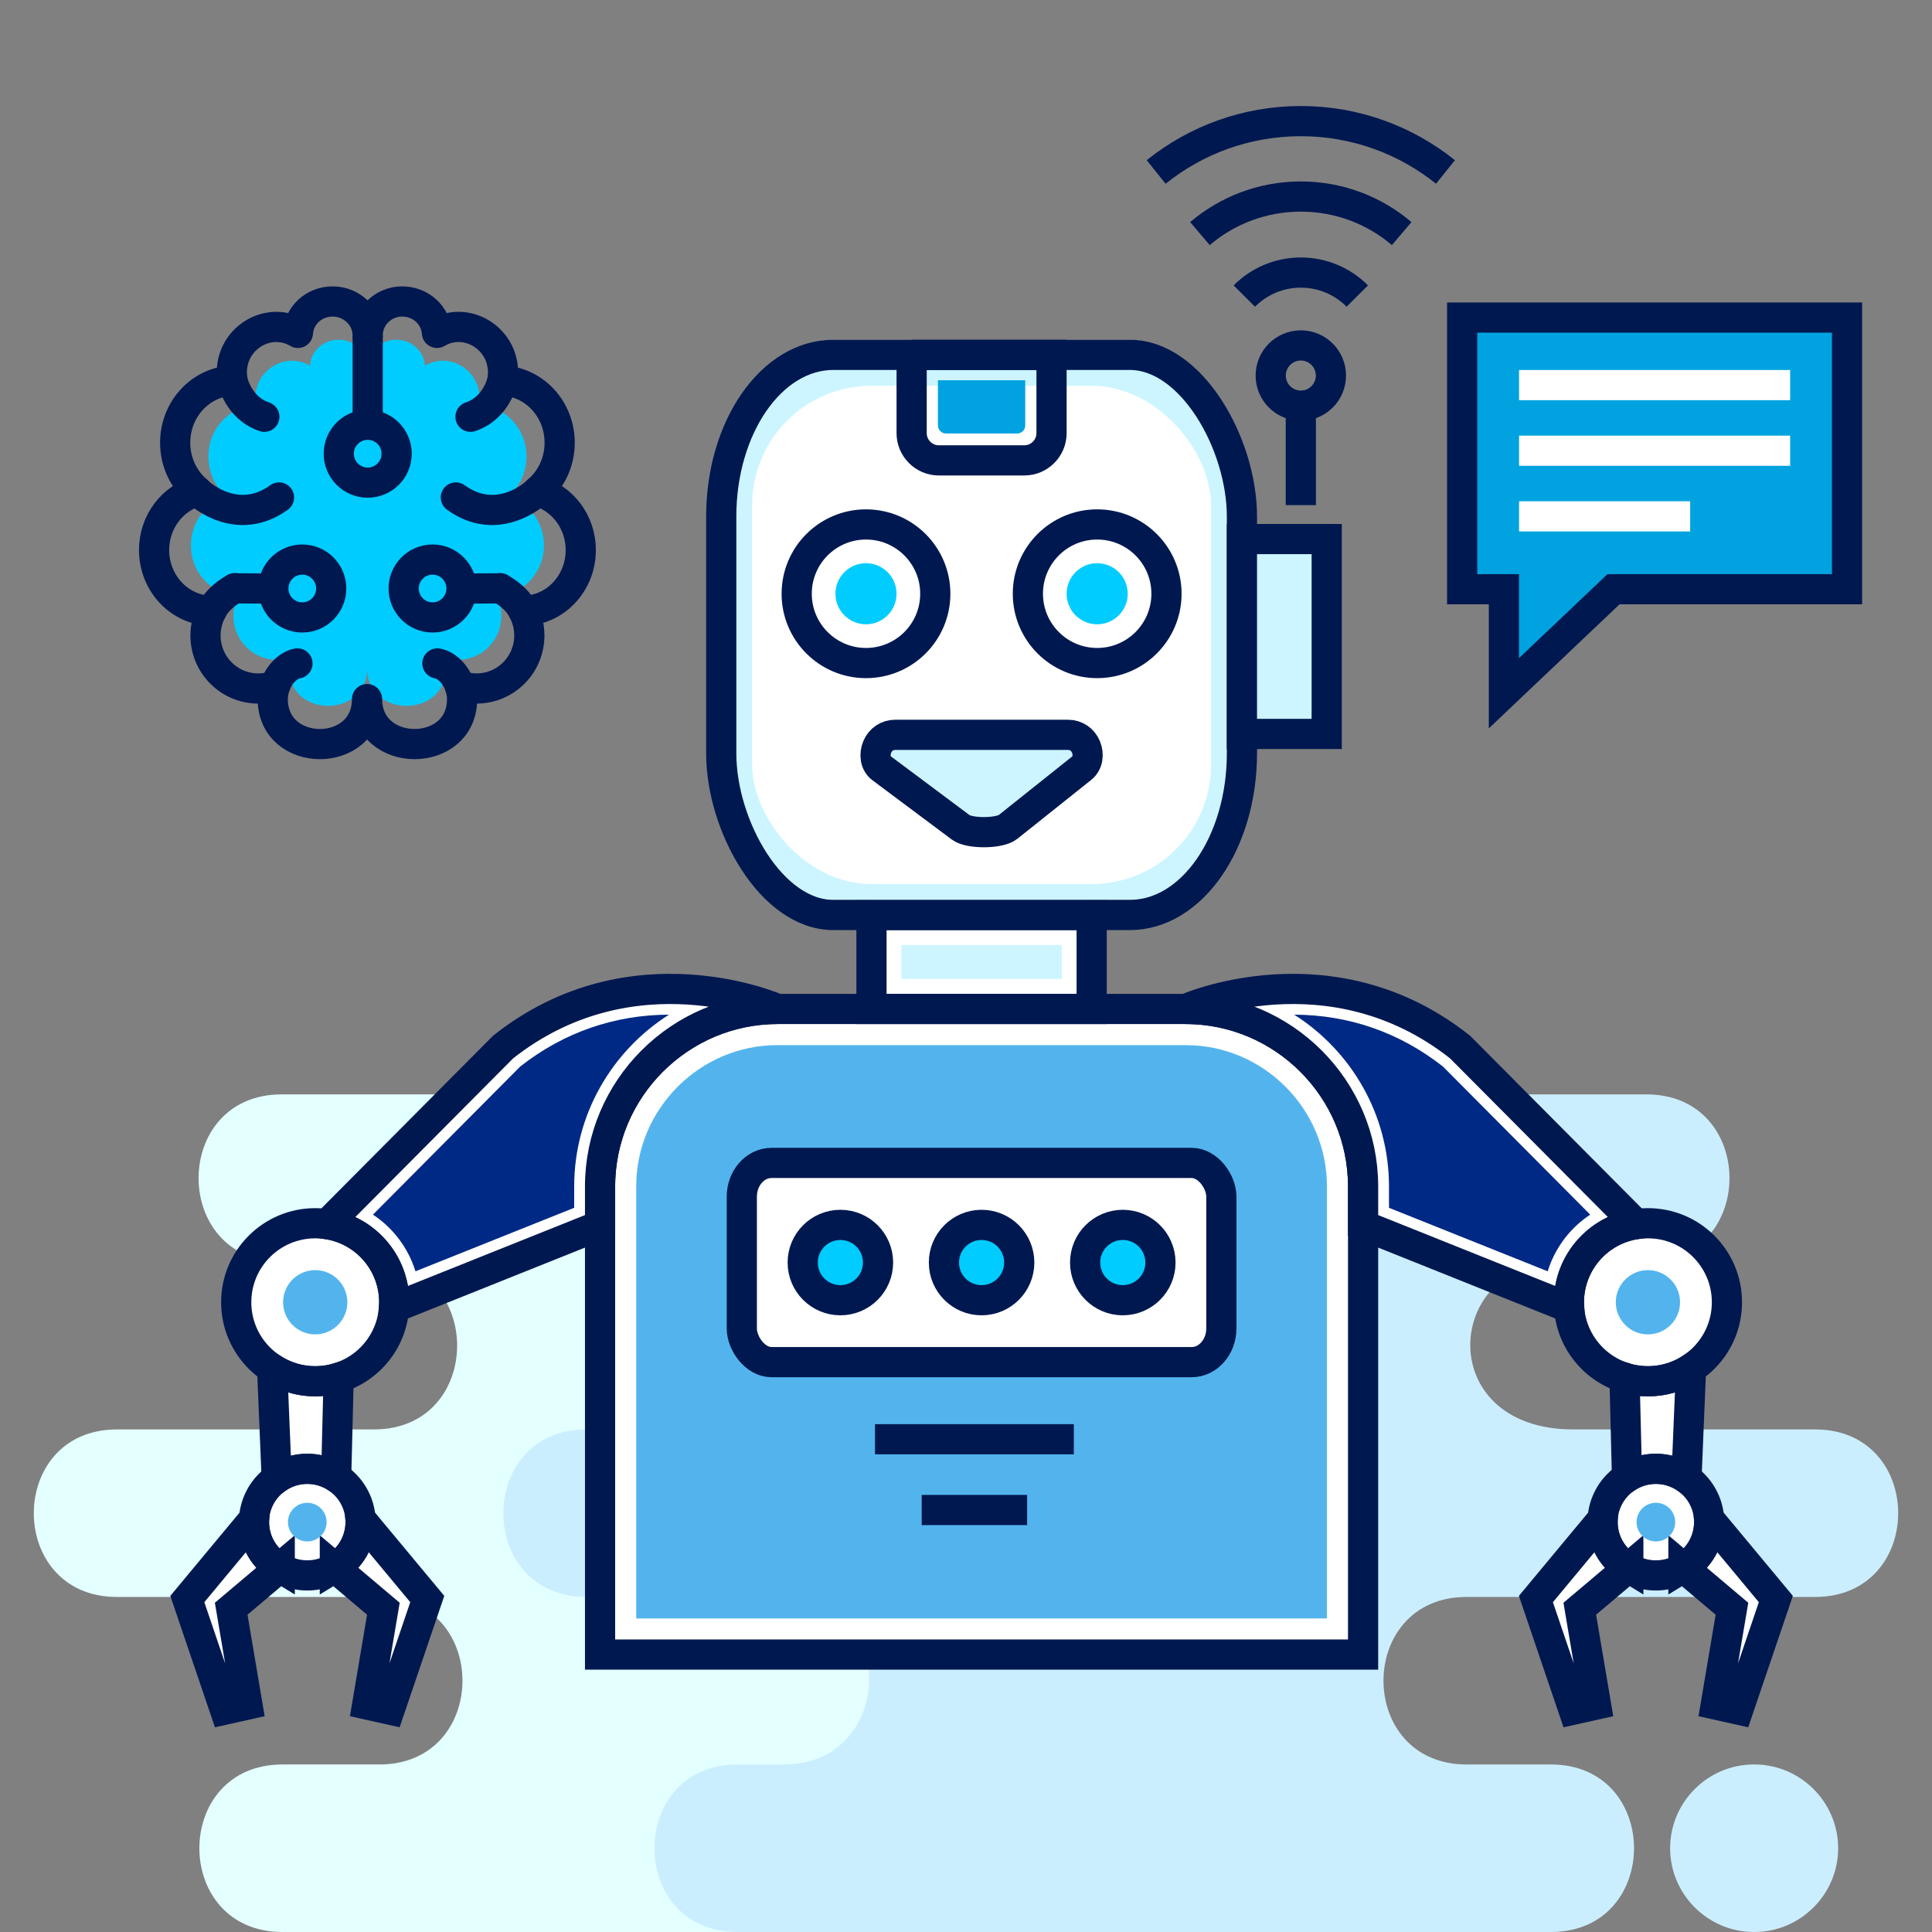<?xml version="1.0" encoding="UTF-8" standalone="no"?>
<svg
   xmlns:dc="http://purl.org/dc/elements/1.1/"
   xmlns:cc="http://creativecommons.org/ns#"
   xmlns:rdf="http://www.w3.org/1999/02/22-rdf-syntax-ns#"
   xmlns:svg="http://www.w3.org/2000/svg"
   xmlns="http://www.w3.org/2000/svg"
   xmlns:sodipodi="http://sodipodi.sourceforge.net/DTD/sodipodi-0.dtd"
   xmlns:inkscape="http://www.inkscape.org/namespaces/inkscape"
   height="256px"
   style="shape-rendering:geometricPrecision; text-rendering:geometricPrecision; image-rendering:optimizeQuality; fill-rule:evenodd; clip-rule:evenodd"
   version="1.1"
   viewBox="0 0 98743 98743"
   width="256px"
   xml:space="preserve"
   id="svg5718"
   sodipodi:docname="tecnologia.svg"
   inkscape:version="0.92.3 (2405546, 2018-03-11)"><rect x="0" y="0" width="98743" height="98743" fill="#808080" stroke="none"/><sodipodi:namedview
     pagecolor="#ffffff"
     bordercolor="#666666"
     borderopacity="1"
     objecttolerance="10"
     gridtolerance="10"
     guidetolerance="10"
     inkscape:pageopacity="0"
     inkscape:pageshadow="2"
     inkscape:window-width="1920"
     inkscape:window-height="1001"
     id="namedview5720"
     showgrid="false"
     inkscape:zoom="2.6074563"
     inkscape:cx="200.11186"
     inkscape:cy="131.79225"
     inkscape:window-x="-9"
     inkscape:window-y="-9"
     inkscape:window-maximized="1"
     inkscape:current-layer="svg5718" /><defs
     id="defs5495"><style
       type="text/css"
       id="style5493">
   <![CDATA[
    .str0 {stroke:#001850;stroke-width:1542.85}
    .str2 {stroke:white;stroke-width:1542.85}
    .str1 {stroke:#001850;stroke-width:1542.85;stroke-linecap:round;stroke-linejoin:round}
    .fil3 {fill:none}
    .fil5 {fill:#002985}
    .fil6 {fill:#00A3E0}
    .fil8 {fill:#00CCFF}
    .fil4 {fill:#53B4ED}
    .fil2 {fill:#CBEEFF}
    .fil7 {fill:#CCF5FF}
    .fil1 {fill:#E4FFFF}
    .fil0 {fill:white}
   ]]>
  </style></defs><g
     id="Layer_x0020_1"><polygon
       class="fil0"
       points="55795,45999 55795,50802 44541,50802 44541,45999 "
       id="polygon5497" /><path
       class="fil1"
       d="M14437 90181l4952 0c5663,0 5663,-8562 0,-8562l-13413 0c-5664,0 -5664,-8562 0,-8562l13140 0c5663,0 5664,-8562 0,-8562l-4719 0c-5664,0 -5664,-8562 0,-8562l23507 0 8362 0 12748 0c5663,0 5663,8562 0,8562l-2360 0c-5664,0 -5663,8562 0,8562l6434 0c5664,0 5664,8562 0,8562l-6707 0c-5663,0 -5663,8562 0,8562l2062 0c5664,0 5664,8562 0,8562l-12177 0 -8362 0 -23467 0c-5663,0 -5663,-8562 0,-8562z"
       id="path5499" /><path
       class="fil2"
       d="M40055 55933l44090 0c5663,0 5663,8562 0,8562l-4397 0c-5984,0 -6512,8562 655,8562l12365 0c5663,0 5662,8562 0,8562l-17812 0c-5663,0 -5663,8562 0,8562l4310 0c5663,0 5663,8562 0,8562l-39211 0 -2363 0c-5663,0 -5663,-8562 0,-8562l2363 0c5700,0 5938,-8562 0,-8562l-10084 0c-5663,0 -5663,-8562 0,-8562l7308 0c6271,193 7013,-8562 0,-8562l-4465 0c-5663,0 -5663,-8562 0,-8562l7241 0 0 0zm49611 34248l-26 0c-2354,0 -4281,1926 -4281,4281l0 0c0,2355 1927,4281 4281,4281l26 0c2354,0 4280,-1926 4280,-4281l0 0c0,-2355 -1926,-4281 -4280,-4281z"
       id="path5501" /><path
       class="fil0"
       d="M39737 51568l20862 0c4987,0 9068,4080 9068,9068l0 23928 -38998 0 0 -23928c0,-4988 4080,-9068 9068,-9068z"
       id="path5505" /><path
       class="fil3 str0"
       d="M39737 51568l20862 0c4987,0 9068,4080 9068,9068l0 23928 -38998 0 0 -23928c0,-4988 4080,-9068 9068,-9068z"
       id="path5507" /><path
       class="fil4"
       d="M32516 82717l35303 0 0 -22081c0,-3968 -3252,-7221 -7220,-7221l-20862 0c-3968,0 -7221,3253 -7221,7221l0 22081z"
       id="path5509" /><polygon
       class="fil3 str0"
       points="55795,46765 55795,51568 44541,51568 44541,46765 "
       id="polygon5511" /><g
       id="_594488424"><path
         class="fil0"
         d="M39737 51568c0,0 -7406,-3302 -14026,1948l-8998 9048c1945,290 3436,1968 3436,3994 0,94 -3,188 -10,281l10530 -4215 0 -1988c0,-4988 4080,-9068 9068,-9068zm-25828 18375l233 5621c442,-311 981,-494 1563,-494 544,0 1051,160 1476,434l127 -5089c-378,118 -780,181 -1197,181 -812,0 -1568,-240 -2202,-653z"
         id="path5513" /><circle
         class="fil0"
         cx="16111"
         cy="66557"
         r="4038"
         id="circle5515" /><g
         id="g5521"><path
           class="fil0"
           d="M14297 80126l-2481 2095 828 4899 -1151 257 -1919 -5652 3413 -4105c-4,57 -5,115 -5,174 0,989 526,1855 1315,2332z"
           id="path5517" /><path
           class="fil0"
           d="M17114 80126l2480 2095 -827 4899 1150 257 1920 -5652 -3414 -4105c4,57 6,115 6,174 0,989 -527,1855 -1315,2332z"
           id="path5519" /></g><circle
         class="fil0"
         cx="15705"
         cy="77794"
         r="2724"
         id="circle5523" /></g><path
       class="fil3 str0"
       d="M13909 69943l233 5621c442,-311 981,-494 1563,-494 544,0 1051,160 1476,434l127 -5089c-378,118 -780,181 -1197,181 -812,0 -1568,-240 -2202,-653z"
       id="path5526" /><path
       class="fil3 str0"
       d="M39737 51568c0,0 -7406,-3302 -14026,1948l-8998 9048c1945,290 3436,1968 3436,3994 0,94 -3,188 -10,281l10530 -4215 0 -1988c0,-4988 4080,-9068 9068,-9068z"
       id="path5528" /><path
       class="fil5"
       d="M34191 51858c-2785,13 -5364,896 -7599,2648l-7531 7573c1030,680 1805,1704 2173,2897l8112 -3247 0 -1093c0,-3682 1938,-6931 4845,-8778z"
       id="path5530" /><circle
       class="fil3 str0"
       cx="16111"
       cy="66557"
       r="4038"
       id="circle5532" /><path
       class="fil3 str0"
       d="M14297 80126l-2481 2095 828 4899 -1151 257 -1919 -5652 3413 -4105c-4,57 -5,115 -5,174 0,989 526,1855 1315,2332z"
       id="path5534" /><path
       class="fil3 str0"
       d="M17114 80126l2480 2095 -827 4899 1150 257 1920 -5652 -3414 -4105c4,57 6,115 6,174 0,989 -527,1855 -1315,2332z"
       id="path5536" /><circle
       class="fil3 str0"
       cx="15705"
       cy="77794"
       r="2724"
       id="circle5538" /><circle
       class="fil4"
       cx="16111"
       cy="66557"
       r="1642"
       id="circle5540" /><circle
       class="fil4"
       cx="15705"
       cy="77794"
       r="988"
       id="circle5542" /><g
       id="_594510624"><path
         class="fil0"
         d="M60599 51568c0,0 7406,-3302 14026,1948l8998 9048c-1945,290 -3437,1968 -3437,3994 0,94 4,188 10,281l-10529 -4215 0 -1988c0,-4988 -4081,-9068 -9068,-9068zm25828 18375l-233 5621c-442,-311 -982,-494 -1563,-494 -544,0 -1051,160 -1476,434l-127 -5089c378,118 780,181 1196,181 813,0 1569,-240 2203,-653z"
         id="path5544" /><circle
         class="fil0"
         cx="84224"
         cy="66557"
         r="4038"
         id="circle5546" /><g
         id="g5552"><path
           class="fil0"
           d="M86039 80126l2480 2095 -827 4899 1150 257 1920 -5652 -3413 -4105c3,57 5,115 5,174 0,989 -527,1855 -1315,2332z"
           id="path5548" /><path
           class="fil0"
           d="M83222 80126l-2481 2095 828 4899 -1151 257 -1919 -5652 3413 -4105c-3,57 -5,115 -5,174 0,989 527,1855 1315,2332z"
           id="path5550" /></g><circle
         class="fil0"
         cx="84630"
         cy="77794"
         r="2724"
         id="circle5554" /></g><path
       class="fil3 str0"
       d="M86427 69943l-233 5621c-442,-311 -982,-494 -1563,-494 -544,0 -1051,160 -1476,434l-127 -5089c378,118 780,181 1196,181 813,0 1569,-240 2203,-653z"
       id="path5557" /><path
       class="fil3 str0"
       d="M60599 51568c0,0 7406,-3302 14026,1948l8998 9048c-1945,290 -3437,1968 -3437,3994 0,94 4,188 10,281l-10529 -4215 0 -1988c0,-4988 -4081,-9068 -9068,-9068z"
       id="path5559" /><path
       class="fil5"
       d="M66145 51858c2785,13 5364,896 7598,2648l7532 7573c-1031,680 -1805,1704 -2174,2897l-8111 -3247 0 -1093c0,-3682 -1938,-6931 -4845,-8778z"
       id="path5561" /><circle
       class="fil3 str0"
       cx="84224"
       cy="66557"
       r="4038"
       id="circle5563" /><path
       class="fil3 str0"
       d="M86039 80126l2480 2095 -827 4899 1150 257 1920 -5652 -3413 -4105c3,57 5,115 5,174 0,989 -527,1855 -1315,2332z"
       id="path5565" /><path
       class="fil3 str0"
       d="M83222 80126l-2481 2095 828 4899 -1151 257 -1919 -5652 3413 -4105c-3,57 -5,115 -5,174 0,989 527,1855 1315,2332z"
       id="path5567" /><circle
       class="fil3 str0"
       cx="84630"
       cy="77794"
       r="2724"
       id="circle5569" /><circle
       class="fil4"
       cx="84224"
       cy="66557"
       r="1642"
       id="circle5571" /><circle
       class="fil4"
       cx="84631"
       cy="77794"
       r="988"
       id="circle5573" /><polygon
       class="fil6"
       points="74730,16230 94401,16230 94401,30116 82464,30116 76863,35432 76863,30116 74730,30116 "
       id="polygon5575" /><rect
       class="fil7"
       height="28628"
       rx="5731"
       ry="8261"
       width="26612"
       x="36862"
       y="17371"
       id="rect5577" /><path
       class="fil8"
       d="M18763 34174c-5,2540 -3987,2533 -3987,0 0,-198 36,-388 101,-565 -224,76 -464,117 -714,117 -1232,0 -2231,-1003 -2231,-2240 0,-377 93,-733 258,-1045 -1345,-12 -2432,-1157 -2432,-2568 0,-1195 779,-2199 1835,-2486 -575,-482 -943,-1223 -943,-2053 0,-1422 1078,-2580 2424,-2627 -274,-1665 1444,-2800 2765,-2017 56,-743 676,-1329 1474,-1329 798,0 1479,642 1478,1433 -2,-791 656,-1433 1454,-1433 798,0 1418,586 1473,1329 1321,-783 3039,352 2765,2017 1347,47 2425,1205 2425,2626 0,831 -368,1572 -943,2054 1055,287 1835,1291 1835,2486 0,1411 -1087,2556 -2432,2568 164,312 257,668 257,1045 0,1237 -998,2240 -2230,2240 -250,0 -490,-41 -715,-117 66,177 102,367 102,565 0,2533 -4014,2540 -4019,0z"
       id="path5579" /><rect
       class="fil3 str0"
       height="28628"
       rx="5731"
       ry="8261"
       width="26612"
       x="36862"
       y="18137"
       id="rect5581" /><rect
       class="fil0"
       height="25469"
       rx="6099"
       ry="6099"
       width="23453"
       x="38441"
       y="19716"
       id="rect5583" /><path
       class="fil3 str1"
       d="M18760 35730c-6,3070 -4819,3062 -4819,0 0,-239 43,-469 122,-683 -271,92 -562,142 -864,142 -1489,0 -2696,-1213 -2696,-2708 0,-456 113,-886 312,-1263 -1626,-15 -2940,-1399 -2940,-3104 0,-1445 942,-2658 2218,-3005 -695,-582 -1140,-1478 -1140,-2482 0,-1718 1303,-3118 2931,-3174 -331,-2013 1745,-3385 3342,-2439 67,-898 817,-1606 1781,-1606 965,0 1788,776 1786,1732 -2,-956 793,-1732 1757,-1732 965,0 1715,708 1782,1606 1596,-946 3673,426 3342,2439 1627,56 2930,1456 2930,3174 0,1004 -445,1900 -1140,2482 1276,347 2219,1560 2219,3005 0,1705 -1314,3089 -2940,3104 199,377 311,807 311,1263 0,1495 -1207,2707 -2696,2707 -302,0 -592,-49 -863,-141 79,214 122,444 122,683 0,3062 -4852,3070 -4857,0z"
       id="path5585" /><path
       class="fil3 str1"
       d="M10093 25109c177,198 2078,1832 4168,316"
       id="path5587" /><path
       class="fil3 str1"
       d="M11884 19453c0,0 279,1396 1627,1848"
       id="path5589" /><path
       class="fil3 str1"
       d="M11989 30061c-333,212 -862,531 -1174,1157"
       id="path5591" /><path
       class="fil3 str1"
       d="M15203 33907c-463,82 -941,546 -1140,1140"
       id="path5593" /><path
       class="fil3 str1"
       d="M27464 25109c-177,198 -2078,1832 -4167,316"
       id="path5595" /><path
       class="fil3 str1"
       d="M25674 19453c0,0 -279,1396 -1627,1848"
       id="path5597" /><path
       class="fil3 str1"
       d="M25568 30061c334,212 862,531 1175,1157"
       id="path5599" /><path
       class="fil3 str1"
       d="M22355 33907c463,82 941,546 1140,1140"
       id="path5601" /><line
       class="fil3 str0"
       x1="18793"
       x2="18793"
       y1="17140"
       y2="21708"
       id="line5603" /><circle
       class="fil3 str0"
       cx="18793"
       cy="23188"
       r="1479"
       id="circle5605" /><circle
       class="fil3 str0"
       cx="22109"
       cy="30078"
       r="1479"
       id="circle5607" /><line
       class="fil3 str0"
       x1="23587"
       x2="25568"
       y1="30083"
       y2="30068"
       id="line5609" /><circle
       class="fil3 str0"
       cx="15449"
       cy="30078"
       r="1479"
       id="circle5611" /><line
       class="fil3 str0"
       x1="13970"
       x2="11989"
       y1="30083"
       y2="30068"
       id="line5613" /><circle
       class="fil3 str0"
       cx="44260"
       cy="30346"
       r="3542"
       id="circle5615" /><circle
       class="fil8"
       cx="44260"
       cy="30346"
       r="1561"
       id="circle5617" /><circle
       class="fil3 str0"
       cx="56076"
       cy="30346"
       r="3542"
       id="circle5619" /><circle
       class="fil8"
       cx="56076"
       cy="30346"
       r="1561"
       id="circle5621" /><path
       class="fil7"
       d="M45759 37556l8820 0c413,0 765,236 923,617 158,381 106,831 -217,1088l-3772 3008c-430,343 -1966,350 -2406,21l-4055 -3029c-330,-246 -374,-707 -216,-1088 158,-381 510,-617 923,-617z"
       id="path5623" /><path
       class="fil3 str0"
       d="M45759 37556l8820 0c413,0 765,236 923,617 158,381 106,831 -217,1088l-3772 3008c-430,343 -1966,350 -2406,21l-4055 -3029c-330,-246 -374,-707 -216,-1088 158,-381 510,-617 923,-617z"
       id="path5625" /><path
       class="fil3 str0"
       d="M46593 18137l7150 0 0 4003c0,764 -626,1390 -1390,1390l-4370 0c-764,0 -1390,-626 -1390,-1390l0 -4003z"
       id="path5627" /><path
       class="fil6"
       d="M47937 19434l4462 0 0 2312c0,225 -185,410 -410,410l-3642 0c-226,0 -410,-185 -410,-410l0 -2312z"
       id="path5629" /><rect
       class="fil7"
       height="9960"
       width="4333"
       x="63474"
       y="27551"
       id="rect5631" /><rect
       class="fil3 str0"
       height="9960"
       width="4333"
       x="63474"
       y="27551"
       id="rect5633" /><line
       class="fil3 str0"
       x1="66484"
       x2="66484"
       y1="20733"
       y2="25816"
       id="line5635" /><path
       class="fil3 str0"
       d="M63596 15131c738,-741 1759,-1200 2888,-1200 1128,0 2149,459 2887,1200"
       id="path5637" /><path
       class="fil3 str0"
       d="M61328 11939c1390,-1181 3189,-1894 5156,-1894 1966,0 3766,713 5155,1894"
       id="path5639" /><path
       class="fil3 str0"
       d="M59090 8789c2025,-1625 4595,-2599 7394,-2599 2798,0 5369,974 7393,2599"
       id="path5641" /><circle
       class="fil3 str0"
       cx="66484"
       cy="19194"
       r="1539"
       id="circle5643" /><polygon
       class="fil3 str0"
       points="74730,16230 94401,16230 94401,30116 82464,30116 76863,35432 76863,30116 74730,30116 "
       id="polygon5645" /><g
       id="_594513456"><line
         class="fil3 str2"
         x1="77638"
         x2="91493"
         y1="19682"
         y2="19682"
         id="line5647" /><line
         class="fil3 str2"
         x1="77638"
         x2="91493"
         y1="23036"
         y2="23036"
         id="line5649" /><line
         class="fil3 str2"
         x1="77638"
         x2="86382"
         y1="26390"
         y2="26390"
         id="line5651" /></g><polygon
       class="fil7"
       points="54264,48299 54264,50033 46072,50033 46072,48299 "
       id="polygon5654" /><rect
       class="fil0"
       height="10182"
       rx="1522"
       ry="1726"
       width="24510"
       x="37913"
       y="59436"
       id="rect5656" /><rect
       class="fil3 str0"
       height="10182"
       rx="1522"
       ry="1726"
       width="24510"
       x="37913"
       y="59436"
       id="rect5658" /><line
       class="fil3 str0"
       x1="44720"
       x2="54882"
       y1="73559"
       y2="73559"
       id="line5660" /><line
       class="fil3 str0"
       x1="47107"
       x2="52495"
       y1="77175"
       y2="77175"
       id="line5662" /><circle
       class="fil8"
       cx="42951"
       cy="64528"
       r="1925"
       id="circle5664" /><circle
       class="fil8"
       cx="50168"
       cy="64528"
       r="1925"
       id="circle5666" /><circle
       class="fil8"
       cx="57385"
       cy="64528"
       r="1925"
       id="circle5668" /><circle
       class="fil3 str0"
       cx="42951"
       cy="64528"
       r="1925"
       id="circle5670" /><circle
       class="fil3 str0"
       cx="50168"
       cy="64528"
       r="1925"
       id="circle5672" /><circle
       class="fil3 str0"
       cx="57385"
       cy="64528"
       r="1925"
       id="circle5674" /></g><g
     id="Layer_x0020_2"><rect
       class="fil3"
       height="98743"
       width="98743"
       id="rect5715" /></g></svg>
